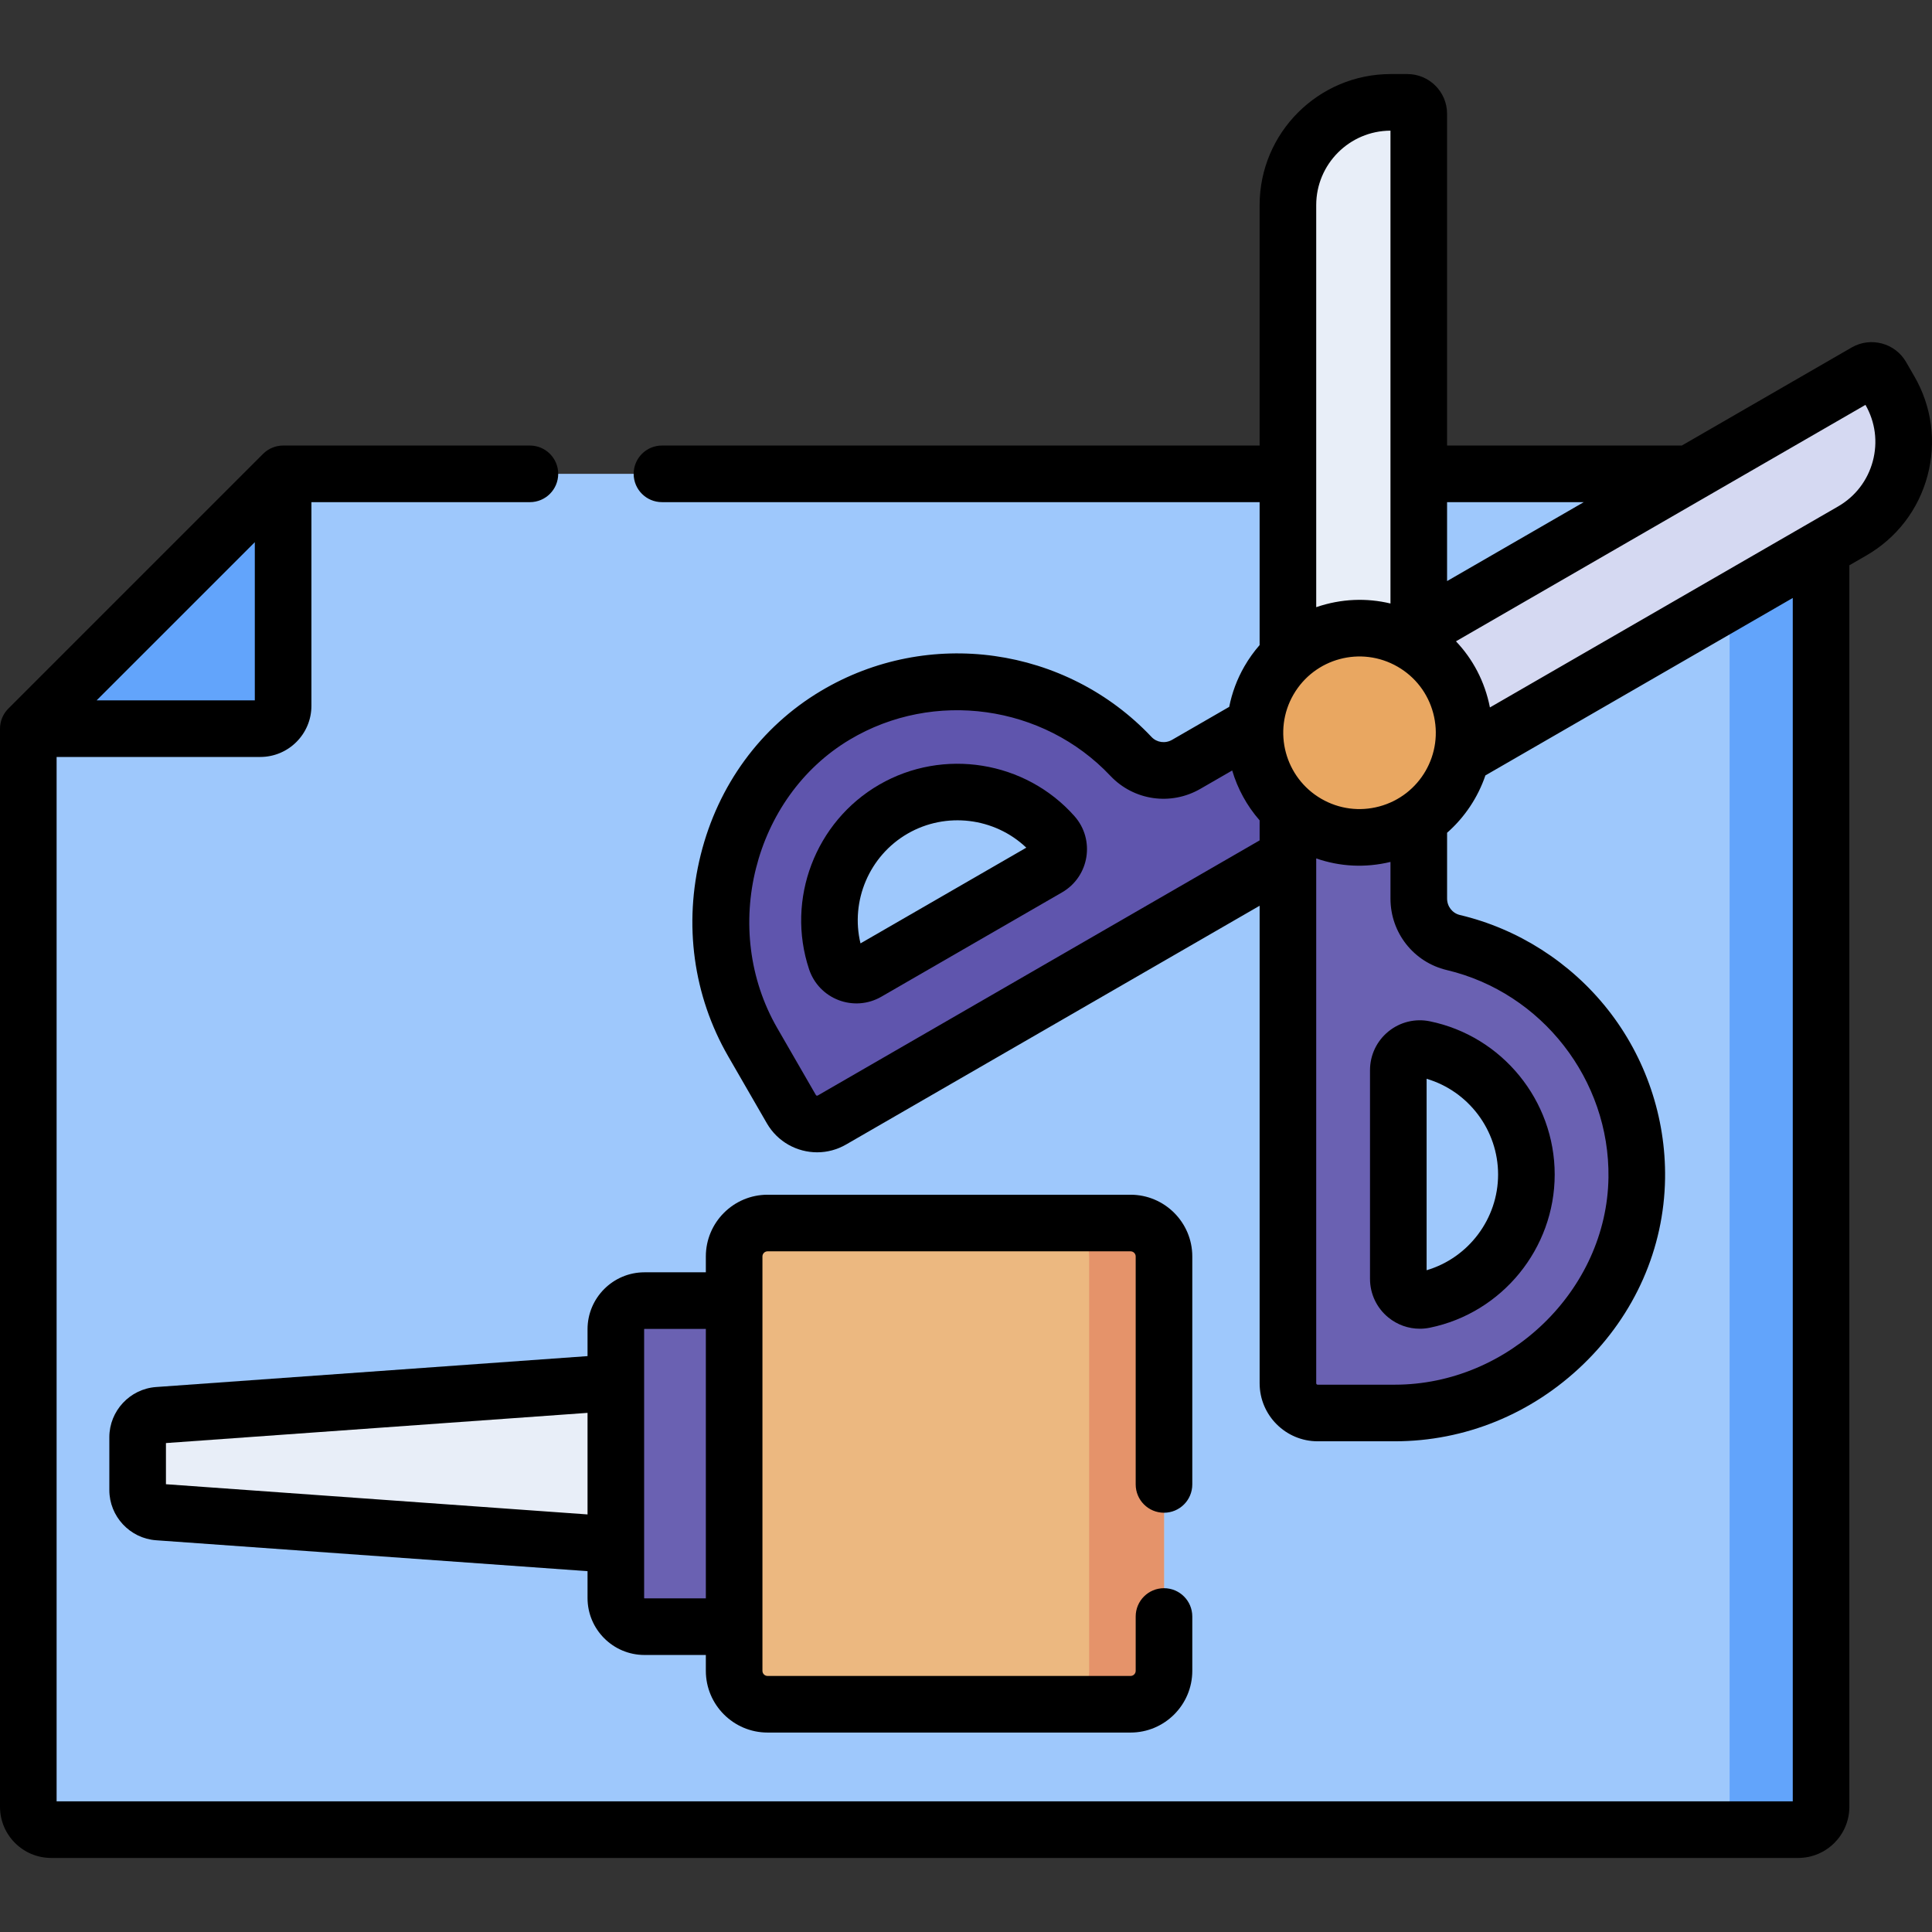 <svg id="Capa_1" enable-background="new 0 0 512 512" height="512" viewBox="0 0 512 512" width="512" xmlns="http://www.w3.org/2000/svg"><rect x="0" y="0" width="512" height="512" fill="#333333" stroke="none"/><g><g><g><path d="m482.607 131.626v347.203c0 3.343-2.71 6.052-6.052 6.052h-463.004c-3.343 0-6.051-2.71-6.051-6.052v-285.729l67.53-67.528h401.525c3.343.001 6.052 2.711 6.052 6.054z" fill="#9ec8fc"/><path d="m476.555 125.573h-24.239c3.343 0 6.052 2.711 6.052 6.053v347.203c0 3.343-2.71 6.052-6.052 6.052h24.239c3.343 0 6.052-2.71 6.052-6.052v-347.203c0-3.343-2.71-6.053-6.052-6.053z" fill="#62a4fb"/><path d="m75.03 125.573-67.53 67.527h61.475c3.343 0 6.055-2.707 6.055-6.05z" fill="#62a4fb"/><g><g><path d="m299.721 200.449c-19.844-21.032-52.404-26.391-78.375-10.88-29.406 17.562-38.973 56.991-21.848 86.653l10.225 17.71c2.175 3.767 6.991 5.057 10.758 2.883l270.397-156.115c13.026-7.521 17.49-24.178 9.969-37.204l-2.21-3.828c-.836-1.447-2.686-1.943-4.134-1.108l-180.122 103.994c-4.787 2.764-10.866 1.916-14.66-2.105zm-62.928 13.972c14.201-8.199 31.864-4.971 42.341 6.832 2.399 2.703 1.707 6.934-1.423 8.741l-47.89 27.649c-3.13 1.807-7.141.291-8.282-3.138-4.983-14.975 1.053-31.885 15.254-40.084z" fill="#d5d9f2"/><path d="m352.6 180.488-38.219 22.066c-4.788 2.764-10.866 1.916-14.66-2.105-19.844-21.032-52.404-26.391-78.375-10.88-29.406 17.562-38.973 56.991-21.848 86.653l10.225 17.71c2.175 3.767 6.991 5.057 10.758 2.883l147.473-85.144zm-74.889 49.506-47.89 27.649c-3.13 1.807-7.141.291-8.282-3.138-4.983-14.974 1.053-31.885 15.254-40.084s31.864-4.971 42.341 6.832c2.4 2.702 1.707 6.934-1.423 8.741z" fill="#5f55ad"/></g><g><path d="m376.003 238.131v-207.986c0-1.671-1.355-3.026-3.026-3.026h-4.42c-15.042 0-27.235 12.194-27.235 27.235v312.228c0 4.349 3.526 7.875 7.875 7.875h20.45c34.251 0 63.613-28 64.12-62.247.447-30.247-20.474-55.766-48.61-62.435-5.38-1.275-9.154-6.115-9.154-11.644zm1.431 106.379c-3.541.726-6.859-1.989-6.859-5.603v-55.299c0-3.614 3.318-6.33 6.859-5.603 15.46 3.172 27.087 16.854 27.087 33.252-.001 16.399-11.628 30.081-27.087 33.253z" fill="#e8eef8"/><path d="m341.322 196.295v170.287c0 4.349 3.526 7.875 7.875 7.875h20.45c34.251 0 63.613-28 64.12-62.247.448-30.247-20.474-55.766-48.61-62.435-5.379-1.275-9.153-6.115-9.153-11.644v-44.131zm36.112 81.71c15.46 3.172 27.087 16.854 27.087 33.252s-11.627 30.081-27.087 33.253c-3.541.727-6.859-1.989-6.859-5.603v-55.299c0-3.614 3.318-6.329 6.859-5.603z" fill="#6a61b2"/></g><circle cx="360.291" cy="194.19" fill="#e9a761" r="27.716"/></g><path d="m36.476 380.885v14c0 3.063 2.367 5.605 5.422 5.824l121.31 8.691v-43.03l-121.31 8.691c-3.055.219-5.422 2.761-5.422 5.824z" fill="#e8eef8"/><path d="m194.56 344.678v86.414h-23.76c-4.193 0-7.591-3.399-7.591-7.591v-71.232c0-4.193 3.399-7.591 7.591-7.591z" fill="#6a61b2"/><path d="m194.56 332.978v109.813c0 4.893 3.967 8.86 8.86 8.86h96.198c4.893 0 8.86-3.967 8.86-8.86v-109.813c0-4.893-3.967-8.86-8.86-8.86h-96.198c-4.893 0-8.86 3.967-8.86 8.86z" fill="#ecb880"/><path d="m299.618 324.118h-19.84c4.893 0 8.86 3.967 8.86 8.86v109.813c0 4.894-3.967 8.86-8.86 8.86h19.84c4.894 0 8.86-3.967 8.86-8.86v-109.813c.001-4.893-3.966-8.86-8.86-8.86z" fill="#e5936a"/></g></g><g><path d="m233.037 207.927c-16.966 9.796-24.797 30.38-18.621 48.945 1.258 3.779 4.115 6.759 7.842 8.175 3.614 1.372 7.745 1.148 11.306-.908l47.891-27.649c7.241-4.182 8.831-13.963 3.281-20.214-12.99-14.635-34.732-18.146-51.699-8.349zm-4.997 42.081c-2.713-11.251 2.315-23.212 12.497-29.091 10.162-5.868 23.04-4.267 31.443 3.724z"/><path d="m507.334 99.754-2.216-3.839c-2.897-5.002-9.337-6.735-14.38-3.847l-45.038 26.004h-62.21v-87.916c0-5.807-4.719-10.53-10.519-10.53h-4.421c-19.155 0-34.739 15.579-34.739 34.729v63.718h-158.386c-4.143 0-7.5 3.357-7.5 7.5s3.357 7.5 7.5 7.5h158.386v37.878c-1.507 1.723-2.856 3.606-4.026 5.633-1.979 3.429-3.304 7.057-4.033 10.74l-15.134 8.735c-1.803 1.042-4.046.731-5.45-.754-22.598-23.954-59.134-29.212-87.667-12.173-15.902 9.495-27.2 24.912-31.81 43.412-4.577 18.365-1.98 37.339 7.308 53.424l10.223 17.714c2.861 4.948 8.025 7.692 13.335 7.692 2.667-.001 5.299-.701 7.668-2.071l109.587-63.272v126.545c0 8.48 6.899 15.38 15.38 15.38h20.45c18.576 0 36.304-7.239 49.92-20.384 13.716-13.242 21.421-30.733 21.697-49.254.236-16.201-5.164-32.118-15.206-44.82-9.873-12.488-23.785-21.372-39.165-25.013-2-.477-3.396-2.267-3.396-4.354v-17.442c4.673-4.101 8.168-9.37 10.155-15.198l81.452-47.024v318.907h-460.099v-276.772h53.973c7.474 0 13.555-6.078 13.555-13.55v-53.977h57.899c4.142 0 7.5-3.36 7.5-7.502s-3.358-7.499-7.5-7.499h-65.399c-1.98 0-3.909.803-5.304 2.197l-67.528 67.527c-1.406 1.411-2.196 3.316-2.196 5.304v285.723c0 7.472 6.078 13.549 13.55 13.549h462.988c7.476 0 13.559-6.078 13.559-13.549v-329.018l4.522-2.611c8.031-4.639 13.778-12.128 16.18-21.088 2.404-8.963 1.173-18.324-3.465-26.354zm-481.728 85.848 41.922-41.921v41.921zm394.116-52.529-36.232 20.919v-20.919zm-76.947 51.011c5.587-9.675 17.937-12.986 27.615-7.399 4.676 2.7 8.021 7.059 9.419 12.275 2.891 10.791-3.501 21.867-14.295 24.759-5.216 1.397-10.664.681-15.34-2.019-9.653-5.575-12.972-17.963-7.399-27.616zm6.036-129.729c0-10.859 8.823-19.697 19.679-19.729v125.309c-6.258-1.508-13.012-1.316-19.679.972zm-132.091 235.962c-.04.023-.138.077-.281.039-.149-.04-.206-.139-.228-.176l-10.221-17.712c-15.131-26.197-6.338-61.21 19.201-76.457 22.247-13.287 51.292-9.254 69.073 9.594 6.204 6.56 16.017 7.976 23.858 3.442l8.422-4.861c1.428 4.827 3.883 9.351 7.268 13.218v5.307zm209.54 21.78c-.442 29.737-26.371 54.859-56.619 54.859h-20.45c-.209 0-.38-.171-.38-.38v-139.085c6.283 2.179 12.943 2.547 19.679.927v9.712c0 9.064 6.137 16.855 14.932 18.948 25.199 5.967 43.215 29.106 42.838 55.019zm70.052-189.873c-1.365 5.093-4.631 9.349-9.193 11.984l-92.276 53.272c-1.353-6.911-4.559-12.857-8.998-17.526l108.522-62.659c2.615 4.551 3.306 9.851 1.945 14.929z"/><path d="m367.931 273.363c-3.092 2.522-4.865 6.257-4.865 10.245v55.298c0 3.988 1.773 7.723 4.865 10.245 2.386 1.945 5.32 2.977 8.33 2.977.888 0 1.782-.09 2.671-.272 19.167-3.933 33.078-21.006 33.078-40.598s-13.912-36.665-33.078-40.598c-3.903-.803-7.912.184-11.001 2.703zm29.079 37.894c0 11.757-7.846 22.092-18.945 25.368v-50.735c11.1 3.274 18.945 13.61 18.945 25.367z"/><path d="m41.36 367.578c-6.944.497-12.385 6.341-12.385 13.303v14c0 6.964 5.44 12.807 12.385 13.304l114.343 8.191v7.12c0 8.321 6.77 15.09 15.091 15.09h16.26v4.199c0 9.021 7.339 16.36 16.36 16.36h96.195c9.021 0 16.36-7.339 16.36-16.36v-14.397c0-4.142-3.357-7.5-7.5-7.5s-7.5 3.357-7.5 7.5v14.397c0 .75-.61 1.36-1.36 1.36h-96.195c-.75 0-1.36-.61-1.36-1.36v-109.81c0-.75.61-1.36 1.36-1.36h96.195c.75 0 1.36.61 1.36 1.36v60.414c0 4.143 3.357 7.5 7.5 7.5s7.5-3.357 7.5-7.5v-60.414c0-9.021-7.339-16.36-16.36-16.36h-96.195c-9.021 0-16.36 7.339-16.36 16.36v4.199h-16.26c-8.321 0-15.091 6.77-15.091 15.091v7.119zm2.616 25.757v-10.907l111.728-8.005v26.916zm126.727-41.068c0-.051.041-.092.092-.092h16.26v71.413h-16.26c-.051 0-.092-.041-.092-.091z"/></g></g></svg>